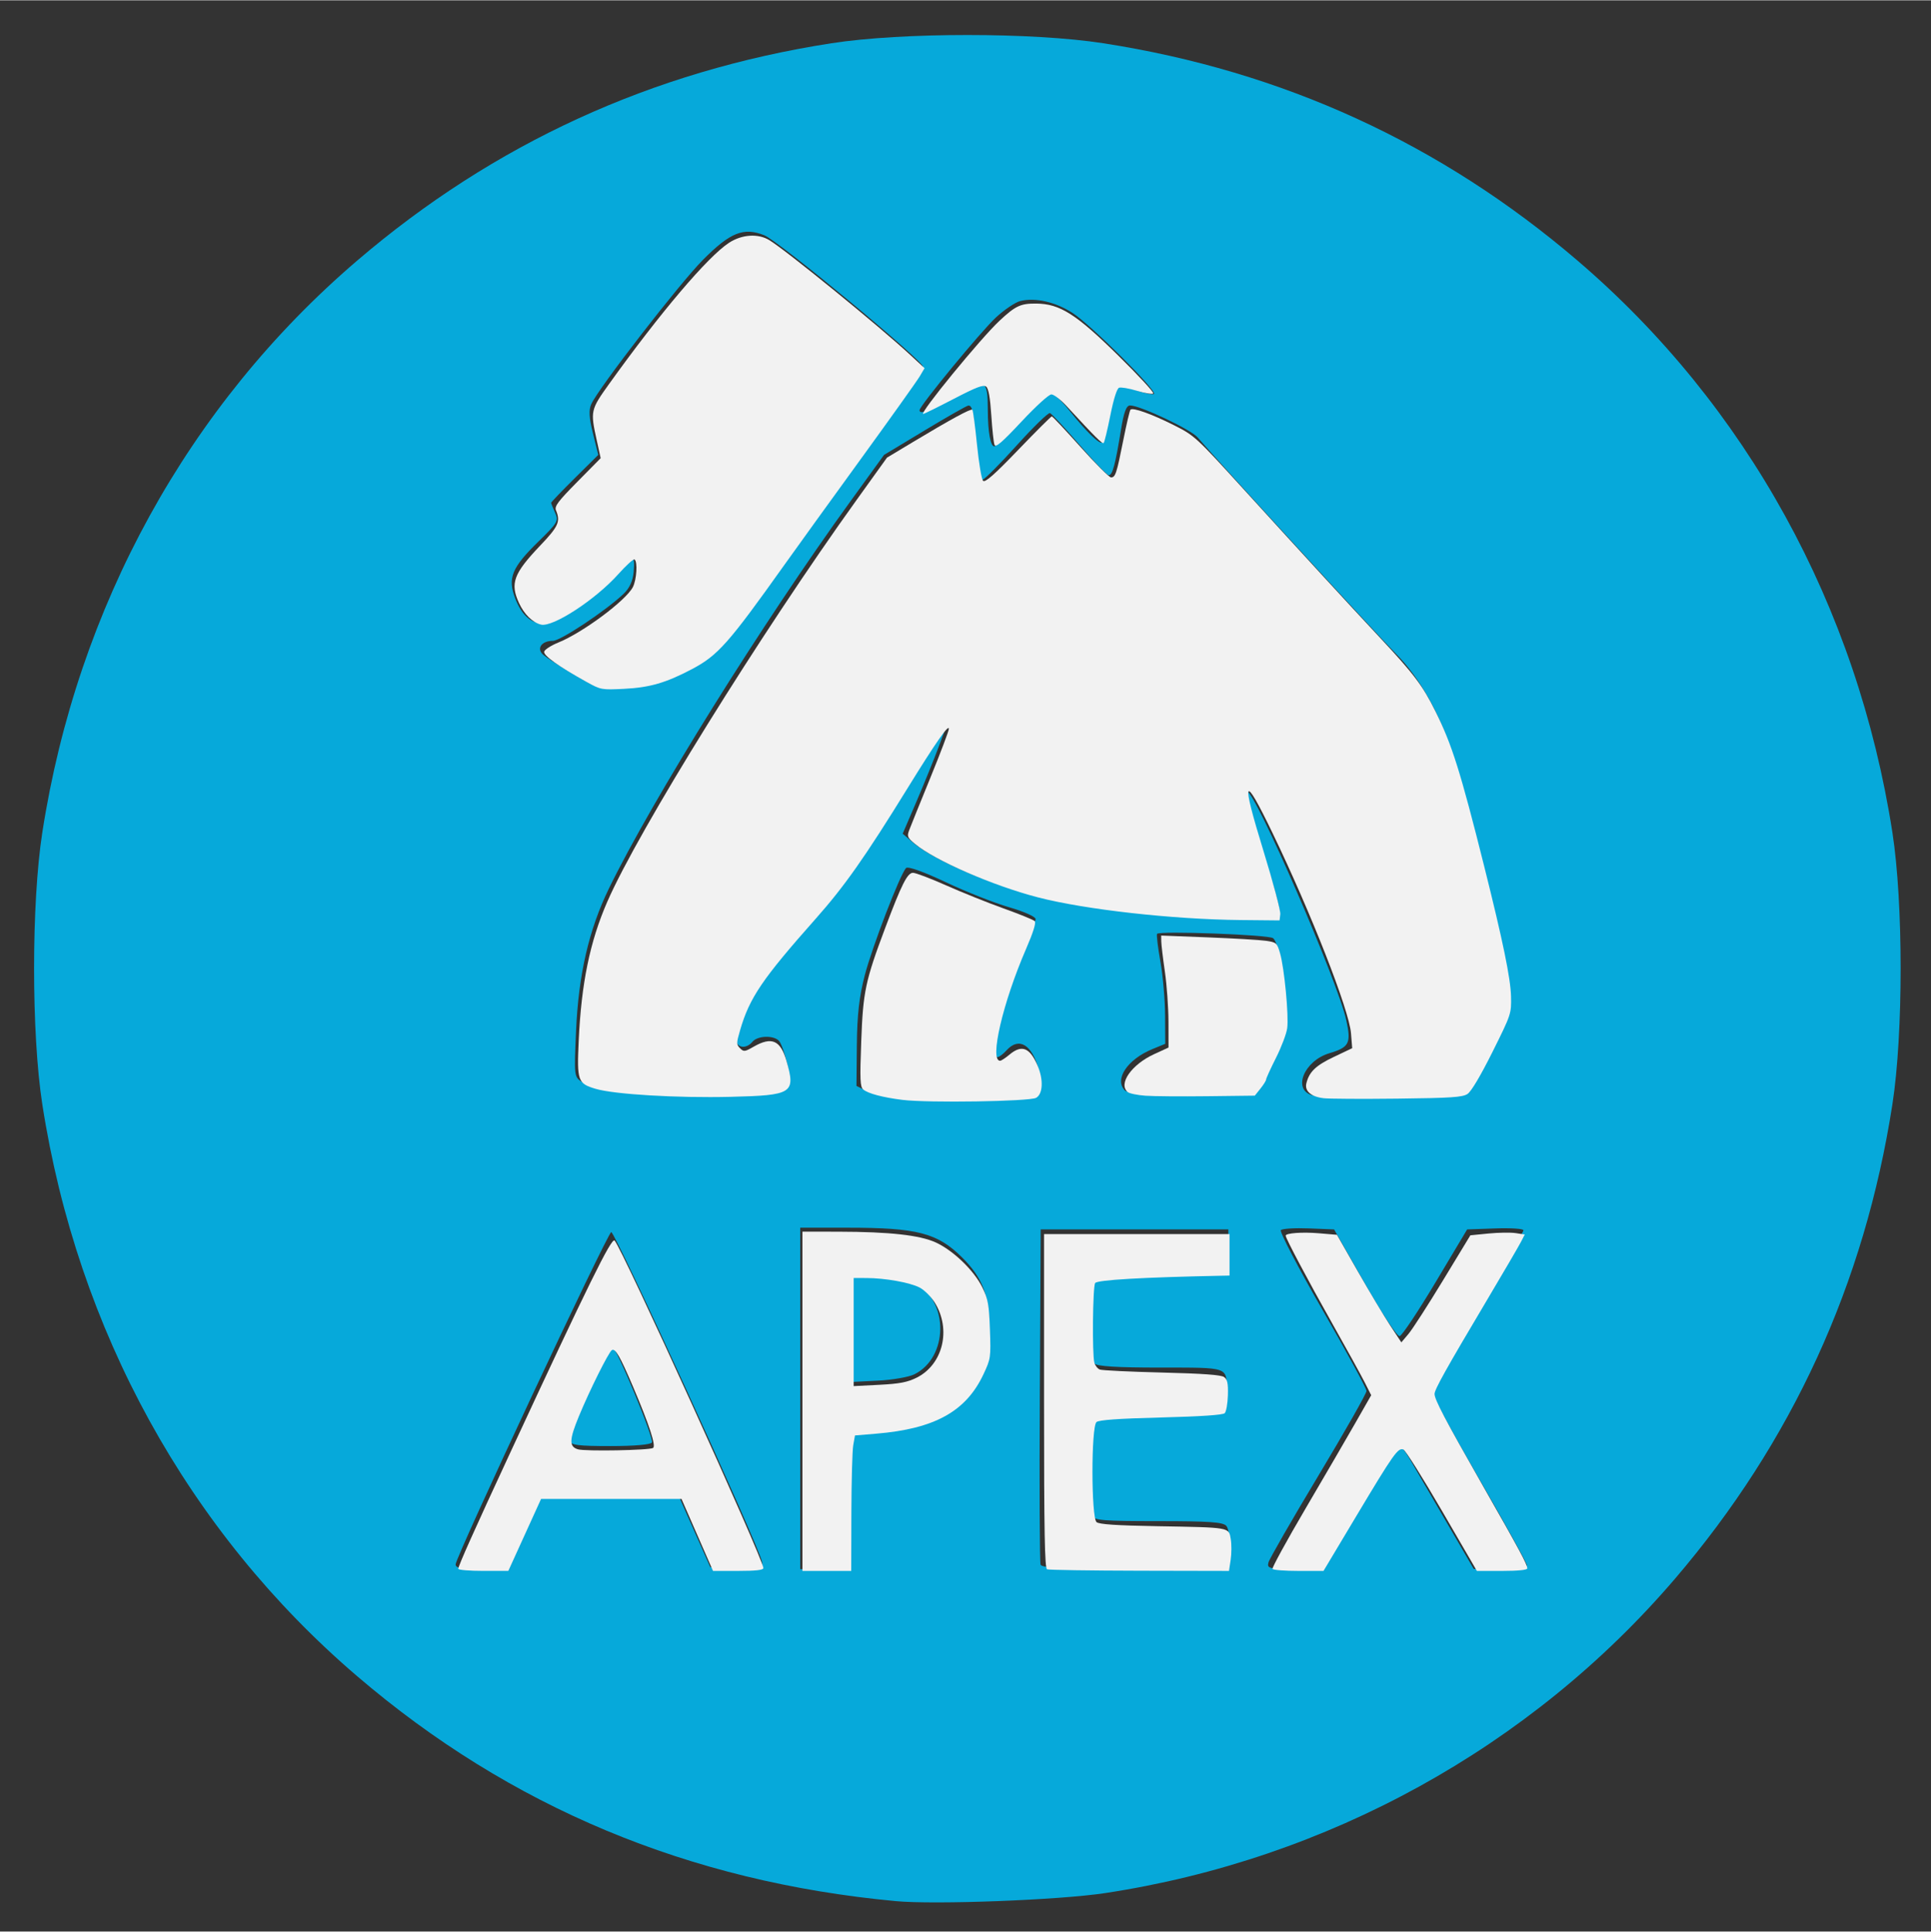 <?xml version="1.0" encoding="UTF-8" standalone="no"?>
<svg
   xmlns:dc="http://purl.org/dc/elements/1.1/"
   xmlns:cc="http://creativecommons.org/ns#"
   xmlns:rdf="http://www.w3.org/1999/02/22-rdf-syntax-ns#"
   xmlns:svg="http://www.w3.org/2000/svg"
   xmlns="http://www.w3.org/2000/svg"
   id="svg891"
   version="1.1"
   viewBox="-2.643 -2.69 149.76 149.76"
   height="144.81mm"
   width="144.763mm">
  <rect x="-2.643" y="-2.69" width="149.76" height="149.76" fill="#333333" stroke="none"/>
  <defs
     id="defs885" />
  <g
     transform="translate(-44.035,-77.397)"
     id="layer1">
    <g
       transform="translate(58.019,5.859)"
       id="g1455">
      <path
         id="path1457"
         d="m 52.841,216.249 c -16.039,-1.496 -29.899,-7.285 -41.776,-17.449 -13.094,-11.205 -21.692,-26.821 -24.41,-44.335 -0.852,-5.492 -0.852,-15.598 0,-21.09 2.718,-17.514 11.317,-33.131 24.41,-44.335 10.614,-9.083 22.874,-14.702 36.787,-16.862 5.492,-0.852 15.598,-0.852 21.09,0 13.913,2.159 26.173,7.779 36.787,16.862 13.094,11.205 21.692,26.821 24.41,44.335 0.852,5.492 0.852,15.598 0,21.09 -2.159,13.913 -7.779,26.173 -16.862,36.787 -11.173,13.057 -26.962,21.764 -44.2,24.375 -3.563,0.54 -13.176,0.908 -16.237,0.623 z m -28.839,-28.673 1.27,-2.778 h 5.363 5.363 l 1.232,2.778 1.232,2.778 2.063,0.078 c 2.029,0.077 2.061,0.068 1.936,-0.529 -0.268,-1.272 -11.41,-25.623 -11.683,-25.532 -0.323,0.108 -12.068,25.183 -12.068,25.764 0,0.296 0.419,0.357 2.011,0.296 l 2.011,-0.077 z m 3.526,-7.034 c -0.091,-0.236 0.454,-1.768 1.247,-3.506 1.449,-3.175 1.769,-3.747 2.094,-3.747 0.31,0 3.248,7.095 3.062,7.396 -0.103,0.167 -1.376,0.277 -3.207,0.277 -2.528,0 -3.062,-0.07 -3.196,-0.42 z m 21.813,4.609 0.072,-5.203 2.045,-0.172 c 4.099,-0.345 6.465,-1.587 7.86,-4.127 0.698,-1.27 0.788,-1.691 0.793,-3.683 0.006,-2.648 -0.524,-4.049 -2.14,-5.648 -1.903,-1.884 -3.472,-2.29 -8.846,-2.29 h -3.691 v 13.241 13.241 l 1.918,-0.078 1.918,-0.078 z m 0.061,-13.323 v -4.163 l 2.051,0.122 c 1.202,0.071 2.411,0.31 2.922,0.576 2.602,1.357 2.548,5.729 -0.088,7.035 -0.431,0.214 -1.707,0.435 -2.834,0.491 l -2.051,0.103 z m 29.317,17.116 c 0.046,-0.813 -0.051,-1.57 -0.231,-1.786 -0.249,-0.3 -1.312,-0.375 -5.278,-0.375 -4.285,0 -4.988,-0.058 -5.127,-0.419 -0.088,-0.23 -0.161,-1.887 -0.161,-3.683 0,-1.795 0.072,-3.452 0.161,-3.683 0.138,-0.361 0.833,-0.419 5.018,-0.419 5.431,0 5.405,0.009 5.405,-1.945 0,-1.821 0.183,-1.759 -5.135,-1.759 -3.391,0 -4.907,-0.094 -5.131,-0.318 -0.359,-0.359 -0.448,-5.947 -0.103,-6.49 0.149,-0.234 1.641,-0.345 5.354,-0.397 l 5.147,-0.072 v -1.72 -1.72 h -7.276 -7.276 l -0.069,12.832 c -0.038,7.058 -0.011,12.983 0.059,13.167 0.1,0.261 1.715,0.32 7.345,0.265 l 7.217,-0.07 z m 9.825,-3.086 c 1.505,-2.546 2.889,-4.755 3.075,-4.91 0.258,-0.214 0.549,0.083 1.231,1.256 0.491,0.845 1.776,3.054 2.855,4.91 l 1.962,3.373 h 2.061 c 1.337,0 2.061,-0.103 2.061,-0.294 0,-0.162 -1.667,-3.176 -3.704,-6.699 -2.037,-3.522 -3.704,-6.589 -3.704,-6.814 0,-0.225 1.607,-3.07 3.572,-6.321 1.965,-3.251 3.572,-6.01 3.572,-6.132 0,-0.121 -0.982,-0.186 -2.183,-0.143 l -2.183,0.077 -2.451,4.101 c -1.348,2.256 -2.601,4.134 -2.784,4.175 -0.188,0.042 -1.363,-1.738 -2.708,-4.101 l -2.375,-4.175 -1.959,-0.079 c -1.077,-0.043 -2.054,0.017 -2.17,0.133 -0.116,0.116 1.331,2.89 3.215,6.164 1.885,3.274 3.427,6.113 3.427,6.308 1.4e-4,0.196 -1.681,3.155 -3.736,6.577 -2.055,3.422 -3.795,6.446 -3.867,6.722 -0.12,0.46 0.039,0.501 1.963,0.501 h 2.094 z m -25.074,-31.993 c 0.658,-0.291 0.787,-0.879 0.461,-2.102 -0.516,-1.937 -1.536,-2.549 -2.491,-1.493 -0.263,0.291 -0.579,0.529 -0.702,0.529 -0.727,0 0.451,-5.056 1.898,-8.144 0.579,-1.236 1.053,-2.391 1.053,-2.567 0,-0.176 -0.923,-0.585 -2.051,-0.91 -1.128,-0.325 -3.334,-1.197 -4.903,-1.938 -1.725,-0.815 -2.946,-1.252 -3.09,-1.104 -0.458,0.469 -2.63,6.107 -3.206,8.324 -0.428,1.646 -0.59,3.076 -0.612,5.406 l -0.03,3.168 0.723,0.35 c 0.397,0.193 1.648,0.454 2.778,0.581 2.35,0.264 9.507,0.194 10.171,-0.1 z m 33.669,-0.403 c 0.251,-0.209 1.119,-1.741 1.928,-3.405 1.457,-2.995 1.469,-3.043 1.328,-4.912 -0.136,-1.799 -2.946,-13.278 -4.348,-17.761 -1.02,-3.261 -2.569,-6.018 -4.433,-7.887 -1.431,-1.435 -13.945,-15.087 -15.357,-16.754 -0.521,-0.615 -4.462,-2.479 -5.241,-2.479 -0.291,0 -0.484,0.522 -0.71,1.918 -0.435,2.685 -0.658,3.508 -0.944,3.491 -0.136,-0.008 -1.164,-1.077 -2.284,-2.376 -1.12,-1.299 -2.145,-2.398 -2.277,-2.442 -0.132,-0.044 -1.292,1.085 -2.577,2.509 -1.285,1.424 -2.481,2.625 -2.658,2.67 -0.228,0.057 -0.373,-0.678 -0.498,-2.514 -0.19,-2.795 -0.275,-3.261 -0.595,-3.246 -0.114,0.005 -1.632,0.868 -3.373,1.918 l -3.166,1.909 -2.587,3.572 c -6.809,9.4 -15.402,23.174 -18.755,30.064 -1.545,3.175 -2.349,6.652 -2.54,10.981 -0.158,3.593 -0.156,3.608 0.476,4.02 1.057,0.689 3.8,0.969 9.535,0.971 4.944,0.002 5.519,-0.045 6.073,-0.493 0.584,-0.473 0.597,-0.559 0.288,-1.898 -0.178,-0.772 -0.455,-1.561 -0.615,-1.754 -0.393,-0.473 -1.671,-0.445 -2.078,0.046 -0.379,0.457 -0.952,0.519 -1.193,0.129 -0.298,-0.483 0.625,-3.03 1.703,-4.698 0.581,-0.899 2.408,-3.096 4.06,-4.882 2.583,-2.793 3.446,-3.981 6.162,-8.481 1.737,-2.878 3.428,-5.557 3.757,-5.953 l 0.598,-0.72 -0.64,1.72 c -0.352,0.946 -1.126,2.851 -1.718,4.233 l -1.078,2.514 0.783,0.675 c 1.856,1.6 7.541,3.883 11.5,4.618 4.978,0.923 16.054,1.729 16.798,1.223 0.323,-0.22 0.165,-0.954 -1.013,-4.711 -0.767,-2.448 -1.441,-4.599 -1.498,-4.781 -0.057,-0.182 -0.007,-0.331 0.112,-0.331 0.658,0 7.074,14.773 7.724,17.784 0.385,1.784 0.227,2.088 -1.324,2.552 -1.944,0.583 -2.862,2.808 -1.34,3.25 0.364,0.106 3.114,0.17 6.112,0.143 4.292,-0.039 5.547,-0.13 5.907,-0.429 z m -16.522,-0.014 c 0.269,-0.144 0.699,-0.828 0.956,-1.521 0.257,-0.693 0.709,-1.611 1.005,-2.04 0.44,-0.64 0.53,-1.155 0.493,-2.854 -0.051,-2.396 -0.53,-5.114 -0.961,-5.456 -0.339,-0.269 -8.858,-0.585 -9.001,-0.334 -0.051,0.09 0.065,1.057 0.26,2.148 0.194,1.091 0.358,2.973 0.364,4.181 l 0.011,2.196 -0.992,0.408 c -1.956,0.804 -2.986,2.36 -2.13,3.216 0.396,0.396 9.267,0.446 9.996,0.056 z M 34.074,121.802 c 2.045,-0.601 4.256,-1.834 5.322,-2.969 0.504,-0.536 2.687,-3.475 4.852,-6.531 2.164,-3.056 5.459,-7.613 7.322,-10.127 1.863,-2.514 3.387,-4.726 3.387,-4.915 0,-0.476 -11.189,-9.743 -12.305,-10.191 -1.603,-0.644 -2.646,-0.227 -4.762,1.905 -1.823,1.837 -8.084,9.924 -8.657,11.181 -0.211,0.463 -0.179,1.042 0.128,2.282 l 0.41,1.662 -1.827,1.809 c -1.005,0.995 -1.827,1.853 -1.827,1.906 0,0.053 0.138,0.399 0.307,0.77 0.286,0.628 0.201,0.776 -1.27,2.211 -2.091,2.039 -2.426,2.852 -1.827,4.422 0.51,1.336 1.253,1.979 2.286,1.979 0.967,0 5.166,-3.027 5.973,-4.305 0.767,-1.215 1.065,-1.121 0.931,0.291 -0.068,0.71 -0.329,1.268 -0.803,1.713 -1.405,1.321 -4.874,3.623 -5.46,3.623 -0.896,0 -1.308,0.618 -0.731,1.098 0.554,0.461 3.473,2.21 4.034,2.418 0.802,0.297 3.118,0.177 4.516,-0.234 z m 28.439,-20.462 c 1.011,-1.154 2.018,-2.107 2.237,-2.117 0.22,-0.01 0.909,0.621 1.532,1.401 1.352,1.695 2.379,2.692 2.572,2.499 0.077,-0.077 0.299,-1.053 0.493,-2.169 0.194,-1.116 0.432,-2.107 0.528,-2.204 0.096,-0.096 0.774,0.04 1.505,0.303 0.731,0.263 1.402,0.406 1.489,0.319 0.249,-0.249 -4.92,-5.386 -6.327,-6.289 -1.326,-0.851 -2.889,-1.204 -4.045,-0.914 -0.381,0.096 -1.227,0.666 -1.879,1.267 -1.141,1.052 -5.926,6.86 -5.926,7.193 0,0.364 0.658,0.102 2.685,-1.067 2.47,-1.425 2.594,-1.373 2.606,1.097 0.008,1.684 0.209,2.778 0.509,2.778 0.1,0 1.009,-0.944 2.02,-2.099 z"
         style="fill:#06a9da;stroke-width:0.265" />
      <path
         transform="matrix(0.265,0,0,0.265,-58.019,-5.859)"
         id="path1461"
         d="m 543.536,603.185 c -3.676,-0.44 -5.58,-2.108 -5.008,-4.387 0.842,-3.357 2.757,-5.189 8.047,-7.699 l 5.362,-2.545 -0.358,-4.41 c -0.552,-6.805 -11.677,-35.172 -22.983,-58.605 -8.55,-17.721 -9.262,-16.255 -2.606,5.368 2.812,9.135 5.017,17.43 4.901,18.433 l -0.212,1.823 -11.429,-0.111 c -19.892,-0.193 -45.446,-3.054 -59.286,-6.637 -13.181,-3.412 -30.174,-10.801 -36.001,-15.654 -2.235,-1.861 -2.367,-2.189 -1.647,-4.096 0.43,-1.14 3.21,-8.02 6.178,-15.288 2.968,-7.268 5.397,-13.695 5.397,-14.283 10e-4,-1.485 -3.914,4.136 -11.94,17.141 -12.617,20.444 -18.55,28.878 -27.079,38.491 -15.591,17.574 -19.317,23.065 -22.066,32.524 -1.116,3.841 -1.119,4.229 -0.033,5.314 1.085,1.085 1.376,1.053 3.965,-0.436 5.267,-3.03 7.859,-1.934 9.599,4.058 2.78,9.575 1.884,10.157 -16.338,10.599 -15.591,0.379 -34.02,-0.715 -39.488,-2.343 -5.234,-1.558 -5.488,-2.279 -4.951,-14.083 0.763,-16.765 3.276,-28.991 8.357,-40.647 9.051,-20.765 44.853,-78.456 72.992,-117.62 l 8.878,-12.357 7.459,-4.48 c 11.244,-6.754 17.106,-9.94 17.522,-9.524 0.206,0.206 0.815,4.79 1.355,10.188 0.539,5.398 1.345,10.168 1.791,10.601 0.598,0.58 3.296,-1.798 10.255,-9.034 5.194,-5.402 9.625,-9.821 9.847,-9.821 0.222,0 3.997,4.018 8.39,8.929 4.393,4.911 8.418,8.929 8.945,8.929 1.282,0 1.634,-1.071 3.602,-10.956 0.926,-4.651 1.867,-8.64 2.092,-8.864 0.695,-0.695 6.2,1.269 12.677,4.522 6.054,3.041 6.507,3.456 20.359,18.665 18.359,20.158 29.967,32.797 39.881,43.419 10.096,10.818 12.6,14.143 16.369,21.74 4.828,9.732 7.312,17.639 14.263,45.403 5.461,21.813 7.692,32.645 7.819,37.964 0.12,5.035 0.044,5.264 -5.431,16.244 -3.461,6.942 -6.212,11.57 -7.304,12.285 -1.473,0.965 -4.74,1.183 -20.519,1.366 -10.322,0.12 -20.053,0.065 -21.625,-0.124 z"
         style="opacity:1;fill:#f2f2f2;fill-opacity:1;stroke:none;stroke-width:13.498;stroke-linecap:round;stroke-linejoin:miter;stroke-miterlimit:4;stroke-dasharray:none;stroke-opacity:1" />
      <path
         transform="matrix(0.265,0,0,0.265,-58.019,-5.859)"
         id="path1463"
         d="m 491.417,602.463 c -2.344,-0.17 -4.674,-0.652 -5.179,-1.071 -2.857,-2.371 1.1,-8.051 7.73,-11.094 l 4.21,-1.932 -0.014,-7.53 c -0.008,-4.141 -0.48,-10.744 -1.049,-14.673 -0.569,-3.929 -1.045,-7.914 -1.058,-8.856 l -0.023,-1.713 13.75,0.535 c 7.562,0.294 15.183,0.744 16.934,0.999 3.032,0.442 3.227,0.616 4.101,3.634 1.257,4.346 2.59,18.313 2.094,21.946 -0.223,1.635 -1.701,5.543 -3.285,8.683 -1.584,3.141 -2.881,5.981 -2.883,6.313 -0.002,0.331 -0.748,1.533 -1.658,2.67 l -1.654,2.067 -13.878,0.166 c -7.633,0.091 -15.795,0.027 -18.139,-0.143 z"
         style="opacity:1;fill:#f2f2f2;fill-opacity:1;stroke:none;stroke-width:13.498;stroke-linecap:round;stroke-linejoin:miter;stroke-miterlimit:4;stroke-dasharray:none;stroke-opacity:1" />
      <path
         transform="matrix(0.265,0,0,0.265,-58.019,-5.859)"
         id="path1465"
         d="m 420.321,603.681 c -5.795,-0.725 -10.077,-1.859 -11.479,-3.04 -0.923,-0.777 -1.008,-2.809 -0.593,-14.122 0.533,-14.511 1.203,-17.679 7.028,-33.186 4.782,-12.731 6.48,-16.1 8.114,-16.1 0.796,0 5.172,1.658 9.724,3.686 4.552,2.027 12.089,5.052 16.749,6.722 4.66,1.67 8.783,3.347 9.163,3.727 0.444,0.444 -0.455,3.331 -2.523,8.099 -6.829,15.746 -10.787,32.766 -7.619,32.766 0.336,0 1.566,-0.804 2.734,-1.786 3.63,-3.054 6.032,-2.073 8.317,3.396 1.681,4.024 1.455,8.141 -0.508,9.236 -1.91,1.066 -31.729,1.524 -39.107,0.6 z"
         style="opacity:1;fill:#f2f2f2;fill-opacity:1;stroke:none;stroke-width:13.498;stroke-linecap:round;stroke-linejoin:miter;stroke-miterlimit:4;stroke-dasharray:none;stroke-opacity:1" />
      <path
         transform="matrix(0.265,0,0,0.265,-58.019,-5.859)"
         id="path1467"
         d="m 447.247,411.983 c -0.248,-0.647 -0.67,-4.552 -0.937,-8.677 -0.329,-5.089 -0.809,-7.769 -1.492,-8.336 -0.799,-0.663 -2.756,0.073 -9.489,3.571 -4.665,2.424 -8.687,4.407 -8.937,4.407 -1.298,0 16.754,-22.059 22.278,-27.224 4.712,-4.406 6.211,-5.11 10.787,-5.069 6.919,0.062 11.711,3.098 24.037,15.23 5.896,5.803 10.489,10.782 10.206,11.065 -0.283,0.283 -2.42,-0.064 -4.751,-0.769 -2.33,-0.706 -4.691,-1.109 -5.245,-0.896 -0.631,0.242 -1.583,3.258 -2.547,8.067 -0.846,4.224 -1.725,7.866 -1.953,8.094 -0.38,0.38 -2.367,-1.595 -10.913,-10.853 -1.705,-1.847 -3.684,-3.358 -4.398,-3.358 -0.731,0 -4.551,3.478 -8.747,7.963 -5.719,6.113 -7.554,7.69 -7.901,6.786 z"
         style="opacity:1;fill:#f2f2f2;fill-opacity:1;stroke:none;stroke-width:13.498;stroke-linecap:round;stroke-linejoin:miter;stroke-miterlimit:4;stroke-dasharray:none;stroke-opacity:1" />
      <path
         transform="matrix(0.265,0,0,0.265,-58.019,-5.859)"
         id="path1469"
         d="m 327.821,481.355 c -8.154,-4.53 -12.603,-7.704 -12.37,-8.826 0.125,-0.599 1.995,-1.808 4.155,-2.685 7.168,-2.91 19.77,-12.283 21.804,-16.217 1.122,-2.169 1.437,-7.5 0.479,-8.092 -0.316,-0.195 -2.439,1.73 -4.718,4.277 -6.689,7.478 -19.17,15.627 -22.641,14.783 -2.457,-0.597 -4.912,-2.999 -6.431,-6.29 -2.668,-5.781 -1.612,-8.637 6.241,-16.882 5.301,-5.564 5.932,-6.981 4.574,-10.261 -0.492,-1.188 0.558,-2.592 6.242,-8.348 l 6.833,-6.919 -1.192,-5.423 c -1.834,-8.345 -1.743,-8.754 3.596,-16.203 15.001,-20.929 29.001,-37.411 35.174,-41.408 3.813,-2.469 8.521,-2.763 11.824,-0.738 5.008,3.07 32.12,25.151 41.173,33.533 l 4.217,3.904 -1.404,2.38 c -0.772,1.309 -8.591,12.276 -17.376,24.372 -8.784,12.096 -18.83,26.01 -22.324,30.921 -16.299,22.908 -19.398,26.401 -26.962,30.391 -7.618,4.018 -12.338,5.391 -19.824,5.769 -6.644,0.335 -6.875,0.292 -11.071,-2.039 z"
         style="opacity:1;fill:#f2f2f2;fill-opacity:1;stroke:none;stroke-width:13.498;stroke-linecap:round;stroke-linejoin:miter;stroke-miterlimit:4;stroke-dasharray:none;stroke-opacity:1" />
      <path
         transform="matrix(0.265,0,0,0.265,-58.019,-5.859)"
         id="path1471"
         d="m 290.321,740.898 c 0,-0.859 4.634,-11.207 15.554,-34.735 22.42,-48.307 29.278,-62.24 30.188,-61.329 2.123,2.123 43.544,93.298 43.544,95.848 0,0.588 -2.203,0.839 -7.369,0.839 h -7.369 l -4.613,-10.536 -4.613,-10.536 h -20.547 -20.547 l -4.793,10.531 -4.793,10.531 -7.321,0.004 c -4.027,0.003 -7.321,-0.275 -7.321,-0.618 z m 57.001,-35.362 c 0.928,-0.574 -1.099,-6.77 -5.871,-17.945 -3.824,-8.956 -5.181,-11.301 -6.182,-10.682 -0.943,0.583 -6.45,11.618 -9.619,19.272 -2.876,6.949 -2.944,8.957 -0.329,9.75 2.09,0.634 20.881,0.296 22.001,-0.395 z"
         style="opacity:1;fill:#f2f2f2;fill-opacity:1;stroke:none;stroke-width:13.498;stroke-linecap:round;stroke-linejoin:miter;stroke-miterlimit:4;stroke-dasharray:none;stroke-opacity:1" />
      <path
         transform="matrix(0.265,0,0,0.265,-58.019,-5.859)"
         id="path1473"
         d="m 391.036,691.877 v -49.643 l 10.536,0.018 c 14.941,0.026 23.811,1.006 28.488,3.148 5.107,2.338 11.221,8.233 13.617,13.129 1.686,3.446 1.971,5.026 2.233,12.358 0.291,8.173 0.239,8.537 -1.876,13.056 -5.098,10.894 -14.272,15.986 -31.377,17.413 l -6.242,0.521 -0.505,2.857 c -0.278,1.571 -0.524,10.491 -0.547,19.821 l -0.041,16.964 h -7.143 -7.143 z m 33.389,-6.887 c 7.739,-3.84 10.238,-14.103 5.351,-21.977 -1.075,-1.732 -3.08,-3.726 -4.455,-4.43 -2.884,-1.476 -10.102,-2.765 -15.536,-2.772 l -3.75,-0.005 v 15.817 15.817 l 7.497,-0.383 c 5.912,-0.302 8.215,-0.739 10.892,-2.067 z"
         style="opacity:1;fill:#f2f2f2;fill-opacity:1;stroke:none;stroke-width:13.498;stroke-linecap:round;stroke-linejoin:miter;stroke-miterlimit:4;stroke-dasharray:none;stroke-opacity:1" />
      <path
         transform="matrix(0.265,0,0,0.265,-58.019,-5.859)"
         id="path1475"
         d="m 462.643,741.047 c -0.702,-0.283 -0.893,-10.802 -0.893,-49.229 v -48.869 h 27.143 27.143 v 6.071 6.071 l -2.321,0.046 c -23.272,0.465 -36.43,1.229 -37.012,2.149 -0.707,1.117 -0.901,20.787 -0.229,23.291 0.23,0.857 0.949,1.763 1.597,2.015 0.649,0.251 8.821,0.645 18.16,0.875 12.008,0.296 17.342,0.683 18.214,1.324 0.968,0.71 1.206,1.863 1.106,5.338 -0.07,2.438 -0.488,4.793 -0.928,5.233 -0.522,0.522 -6.995,0.959 -18.631,1.257 -12.499,0.32 -18.149,0.72 -18.893,1.337 -1.588,1.318 -1.57,27.967 0.019,29.286 0.776,0.644 5.777,0.98 17.679,1.19 21.571,0.38 21.002,0.281 21.591,3.763 0.258,1.527 0.248,4.25 -0.022,6.05 l -0.491,3.274 -26.169,-0.056 c -14.393,-0.031 -26.571,-0.219 -27.062,-0.417 z"
         style="opacity:1;fill:#f2f2f2;fill-opacity:1;stroke:none;stroke-width:13.498;stroke-linecap:round;stroke-linejoin:miter;stroke-miterlimit:4;stroke-dasharray:none;stroke-opacity:1" />
      <path
         transform="matrix(0.265,0,0,0.265,-58.019,-5.859)"
         id="path1477"
         d="m 528.615,740.933 c -0.199,-0.323 4.155,-8.278 9.677,-17.679 5.522,-9.401 12.101,-20.706 14.621,-25.122 l 4.582,-8.03 -1.897,-3.755 c -1.043,-2.065 -5.384,-9.939 -9.645,-17.496 -6.911,-12.257 -13.488,-24.661 -13.488,-25.44 0,-0.752 4.891,-1.107 9.676,-0.703 l 5.329,0.45 6.159,10.788 c 3.387,5.933 7.628,13.015 9.424,15.738 l 3.265,4.95 2.084,-2.462 c 1.146,-1.354 5.692,-8.403 10.102,-15.664 l 8.018,-13.202 5.293,-0.523 c 2.911,-0.287 6.493,-0.341 7.959,-0.118 l 2.666,0.405 -1.168,2.261 c -0.642,1.243 -5.086,8.85 -9.875,16.904 -12,20.181 -15.359,26.194 -15.359,27.496 0,1.632 3.024,7.378 14.145,26.876 10.758,18.863 12.998,23.029 12.998,24.171 0,0.466 -2.747,0.743 -7.378,0.743 h -7.378 l -10.202,-17.553 c -5.611,-9.654 -10.699,-17.744 -11.307,-17.977 -1.566,-0.601 -2.851,1.216 -13.772,19.472 l -9.605,16.057 -7.279,7.1e-4 c -4.004,4.3e-4 -7.442,-0.263 -7.642,-0.586 z"
         style="opacity:1;fill:#f2f2f2;fill-opacity:1;stroke:none;stroke-width:13.498;stroke-linecap:round;stroke-linejoin:miter;stroke-miterlimit:4;stroke-dasharray:none;stroke-opacity:1" />
    </g>
  </g>
</svg>
